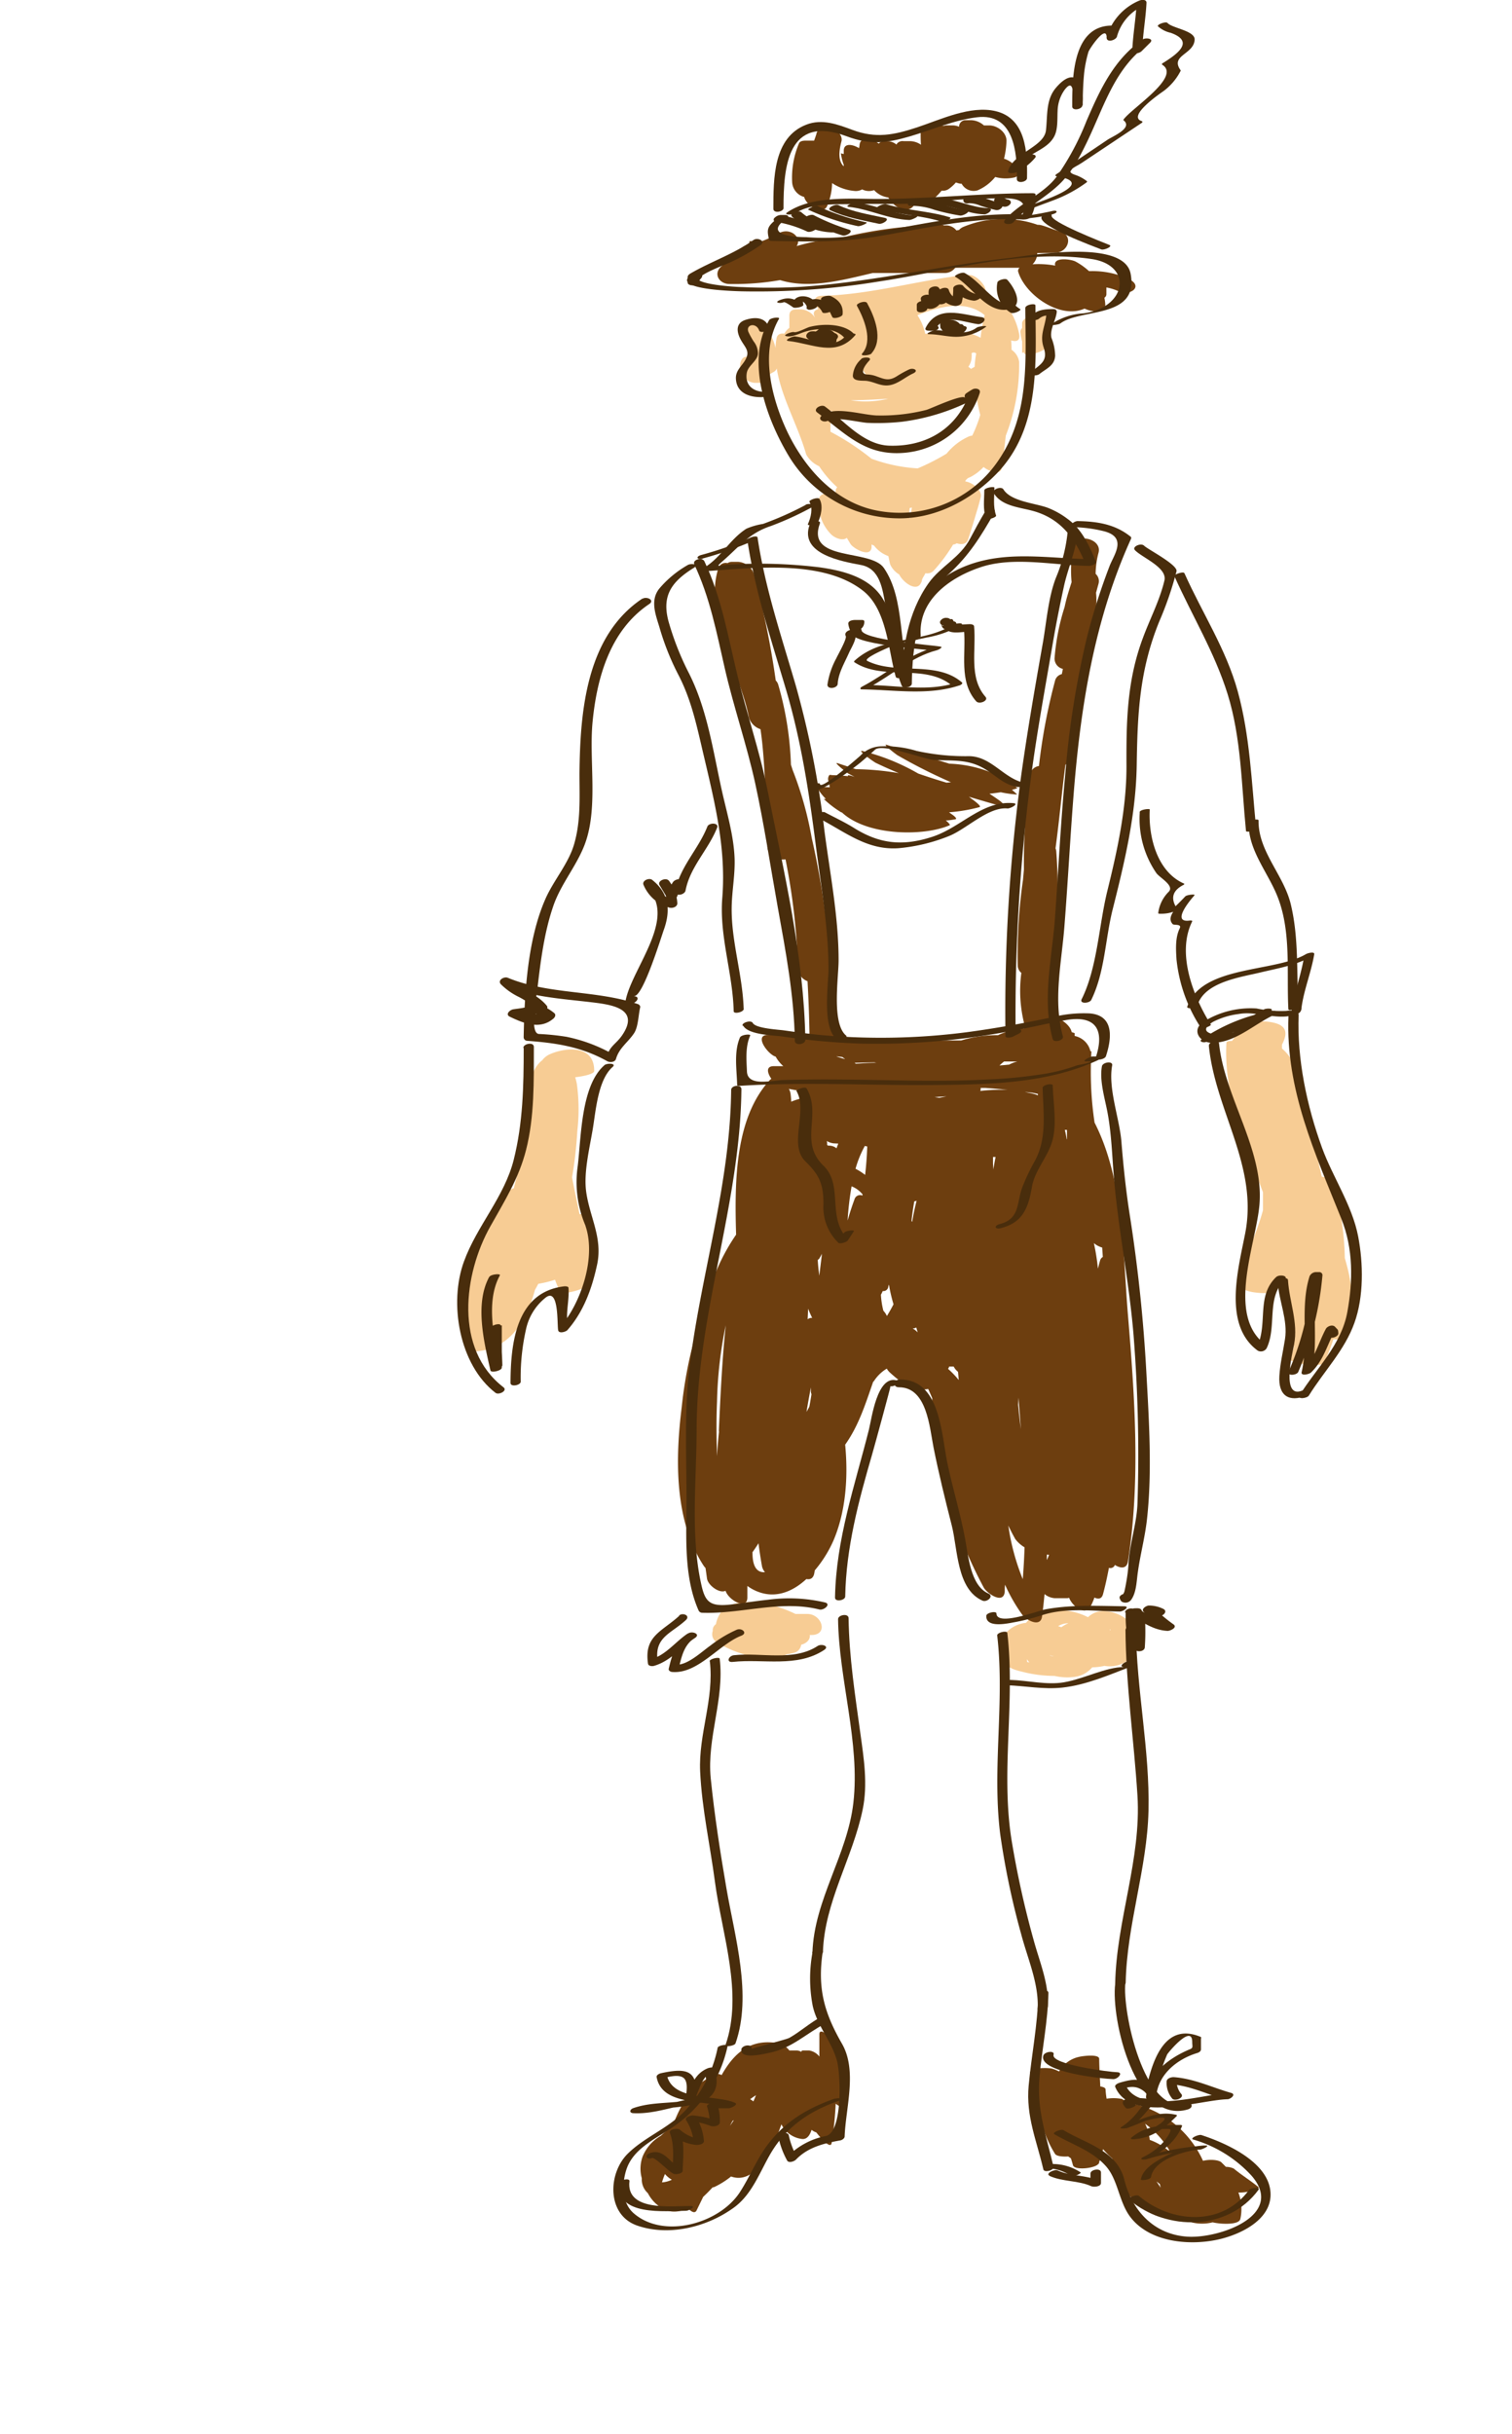 <svg id="layer1" xmlns="http://www.w3.org/2000/svg" viewBox="0 0 287.67 462.81"><defs><style>.cls-1{fill:#f7cc94;}.cls-2{fill:#6d3e0f;}.cls-3{fill:#492d0c;}</style></defs><path class="cls-1" d="M191.36,82.83a36.86,36.86,0,0,0,2.54-14,3.32,3.32,0,0,0-1.45-2.32c0-.59,0-1.18-.09-1.78,1,.28,1.76.1,1.55-1.16a12.89,12.89,0,0,0-1.75-4.49c-.47-.86-2.21-2.3-3.37-2.06A13.73,13.73,0,0,0,187,56c1.64-.62-1-3.77-2.55-3.7l-.5,0h0l-.27,0c-.94.07-1.86.19-2.77.35-8.19,1.18-16.24,3.42-24.54,3.59-1.8.05-1.57,1.42-.66,2.51l-.26.1c-.73.31-.75.86-.42,1.45,0,0,0,0,0,.06a3.38,3.38,0,0,0-2.65-1.54h-.8c-.9,0-1.4.33-1.4,1.24,0,.64,0,1.43,0,2.28a3.32,3.32,0,0,0-.95,1.11c-.73-.11-1.35.1-1.49.89a14.07,14.07,0,0,0-.2,1.82,8.22,8.22,0,0,0-3.76-5.35,1.48,1.48,0,0,0-2.21,1.23,3.24,3.24,0,0,0,1.73,3.09c.42.25.58,1,.64,1.76a5.49,5.49,0,0,1-1.79.93H142v0h0c-1.23.12-1.36,1.84-1.07,2.75a3,3,0,0,0,2.6,2.22h1.6c.79,0,1.12-.77,1.18-1.55.3-.18.59-.36.88-.51a1.27,1.27,0,0,0,.59-.67c.91,5.61,4.08,10.93,5.6,16.35a5.28,5.28,0,0,0,2.47,2.24,20.4,20.4,0,0,0,3.44,4,1,1,0,0,0-.29.57c0,.35-.06.69-.08,1a10.59,10.59,0,0,0-1.73-.29,1.18,1.18,0,0,0-1.4,1.32,8.1,8.1,0,0,0,2.24,6.25c.7.79,2.35,1.44,3.08.76.23.39.46.78.71,1.18.53.84,3.78,2.7,4,.66,0-.2,0-.38,0-.57l.47.21h0a6,6,0,0,0,2.73,2c.12.58.23,1.1.33,1.55a4.26,4.26,0,0,0,1.73,1.94c.73,1.51,3.23,3.35,4.11,1.68.07-.13.13-.26.19-.4h0v0c0-.5.47-1,.68-1.52a1.72,1.72,0,0,0,1.55-.45,31.63,31.63,0,0,0,3.73-5,1.33,1.33,0,0,0,.68-.24c.93.31,1.86.2,2.17-.74.57-1.72,1.1-3.44,1.6-5.18.3-.91.55-1.86.8-2.84.33-1.3-1.51-2.8-2.93-3,0-.08.05-.16.08-.25l.38-.36c.18-.09.36-.15.54-.24a9.43,9.43,0,0,0,2.47-1.89c1.26,1,3.33,1.58,3.47.1C190.89,86.9,191.13,84.87,191.36,82.83Zm-26.64-11.7a2.43,2.43,0,0,1-.86.76c.07-.55.12-1.1.17-1.65C164.24,70.55,164.48,70.84,164.72,71.13ZM169,75.81a18.35,18.35,0,0,1-7.14.31Q165.38,76.06,169,75.81Zm-11,6.28c0-1.33.07-2.67.08-4,7.12,4.5,19.29,1.25,27.66-3.06a33.15,33.15,0,0,0,.76,3.87,24.73,24.73,0,0,1-1.53,3.94,1.88,1.88,0,0,0-.6.13,11.47,11.47,0,0,0-4.27,3.28,41.44,41.44,0,0,1-5.51,2.81,30.47,30.47,0,0,1-8.78-1.84A47.4,47.4,0,0,0,158,82.09ZM173.08,96.6l.41-.1c-.05.35-.1.7-.15,1s-.12.74-.19,1.12l-.24-.57C173,97.58,173,97.09,173.08,96.6Zm12.35-26.85-.7.39a4.61,4.61,0,0,0-.5-.4,3.27,3.27,0,0,0,.63-1.87,4.17,4.17,0,0,0,0-.72.72.72,0,0,1,.87.06A20.8,20.8,0,0,0,185.43,69.75Zm1.14-5.62,0,.09c-.27-.14-.55-.28-.85-.4a4.94,4.94,0,0,0-4.26.07,16.46,16.46,0,0,0-5.42-.42,10.66,10.66,0,0,0-1.49-3.54c4.44-1.76,9.33-2.91,12.79,0A30.39,30.39,0,0,0,186.57,64.13Z"/><path class="cls-1" d="M194.47,64.93v2.16l.38-.11s0,.07,0,.11c0,.88,4.61-.23,4.61-1.7V59.77c0-.8-5,.17-5,1.71v.9a1,1,0,0,0-.32.7A9.55,9.55,0,0,0,194.47,64.93Z"/><path class="cls-1" d="M104.51,200.5a3.62,3.62,0,0,0-1.38,1.15l-.13,0,.09,0c-1.77,1.46-2.41,4-3,7.3a54.18,54.18,0,0,0-.55,10.81c-.7,2-1.28,4.09-1.78,6.18a2.56,2.56,0,0,0-.71.32c-4.07,3.91-6.09,8.9-7.1,14.2-1.83,5.15-1.64,11.29-1,16.41a.43.43,0,0,0,.38.11c7.17.16,10.71-5.27,12.45-11.72.22-.38.43-.76.63-1.15a21.83,21.83,0,0,0,3.19-.78,16.67,16.67,0,0,0,1,2.31c.33.64,4.6-.47,4.87-1.14h0c1.41-3.65.9-7.59.8-11.42a2,2,0,0,0,0-.24h.17v.22c0-.08-.51,0-1.1.08.07-.73.06-1.41.08-2.15v0l0,0v-.12c0-.11-.49-.09-1.15,0-.47-2.34-1-4.68-1.43-7,.5-2.92.83-5.88,1-8.83a35.72,35.72,0,0,0-.08-8.87l0,0h0a11.39,11.39,0,0,0-.32-1.34c1.34-.15,3.61-.58,3.61-1.19C113.1,198.62,107.63,199.08,104.51,200.5Zm-1.19,34.76v0h0Zm-9.68,18.67q-.06-.54-.09-1.08h0a5.39,5.39,0,0,0,1.11-.82c-.21.44-.4.88-.62,1.3C93.92,253.53,93.77,253.72,93.64,253.93Z"/><path class="cls-1" d="M255.86,239.21a52.76,52.76,0,0,0-2.33-14.6c-.12-.37-1-.7-2.05-.88-1-4.24-1.82-8.52-2.77-12.76,0-.2-.29-.36-.64-.5-.23-4.37-1.2-8.57-4.16-11.1,0-.24,0-.49,0-.74,1.25-2.41.84-3.88-2.43-4.33s-5.26,1-7.07,3.63c-.61,0-1.05.06-1.07.33-.57,9.7,3.5,19.37,6.95,28.43,0,1.14,0,2.28,0,3.42-1.29,4.95-4.07,9.49-3.7,14.76.06.8,3.16,1,3.67,1h.8c.13,0,1.46-.1,1.46-.42v-1a21.19,21.19,0,0,0,1.23-1.85A70.45,70.45,0,0,0,246.18,256a16.25,16.25,0,0,1-.82,2.47c-.11.27,3.11,1.24,4.43,1,1,.11,2,0,2.13-.31a37.63,37.63,0,0,0,1.77-4.53c1.07.11,2.08.05,2.24-.28C258.19,249.6,257.31,244.16,255.86,239.21Z"/><path class="cls-1" d="M153.59,306.88h-2.25c-4.44-2.22-12.45-3.85-14.57.33a5.69,5.69,0,0,0-.56,1.62,1.36,1.36,0,0,0-.6,1.28,1.8,1.8,0,0,0,.85,2.21c3.4,2.1,9.23,4,13.28,2.22a9.82,9.82,0,0,0,1.25-.25,1.82,1.82,0,0,0,1.44-1.56c.87-.2,1.8-.91,1.62-1.85h.33C157.68,310.88,156.39,306.88,153.59,306.88Z"/><path class="cls-1" d="M215.89,312.19a4.6,4.6,0,0,0-.17-2.38c-.75-2.27-3.89-3.6-6.1-3.47A4.11,4.11,0,0,0,207,307.5c-4-2.06-9.56-1.85-11.78,1.07a6,6,0,0,0-3.92,2,5.17,5.17,0,0,0-.73,4c.28,2.29,1.91,2.82,4,3.32a24.91,24.91,0,0,0,6.06.77,10.73,10.73,0,0,0,4,.16,5.22,5.22,0,0,0,3.17-1.79,11.59,11.59,0,0,0,2.33-.28,5.82,5.82,0,0,0,6.36-3.48C216.68,313,216.39,312.55,215.89,312.19Zm-15.39,2.74a1.88,1.88,0,0,1-.83-.22ZM211.27,310l-.12-.1.11-.13A1.69,1.69,0,0,1,211.27,310Zm-15.91,5.47a7.31,7.31,0,0,0,.48.62l-.4-.07C195.41,315.82,195.38,315.64,195.36,315.45Zm7.88-6.8a6,6,0,0,0-1.3.73l-.62-.2A3.72,3.72,0,0,1,203.24,308.65Z"/><path class="cls-2" d="M198.26,307.34c.19-1.41.34-2.83.47-4.24a3.44,3.44,0,0,0,1.94.78H203a1.19,1.19,0,0,0,.41-.08c.57,1.6,3.09,3.52,4.08,1.65a11.66,11.66,0,0,0,.73-1.69c.72.34,1.39.3,1.64-.65.45-1.67.81-3.35,1.12-5a.89.89,0,0,0,1.13-.55c1.06.67,2.27.8,2.5-.69,2.41-15.42,1.28-31.25,0-46.72-1-11.92-.76-25.75-6.36-36.7a64.85,64.85,0,0,1-.6-13.51l-.19-.08a3.87,3.87,0,0,0-3-2.88v-.54l-.57-.19c-.24-1.46-2.75-3.16-3.88-2.67.53-10.57,1.78-21.11.95-31.71a1.77,1.77,0,0,0-.14-.56c.71-5.27,1.19-10.59,1.88-15.87a2.05,2.05,0,0,0,.6-1.09c1.47-7.85,4.43-15.29,4.67-23.35a1.93,1.93,0,0,0-.37-1.22,15.64,15.64,0,0,0,.93-7.07L209,111a1.87,1.87,0,0,0-.55-1.89,16.53,16.53,0,0,1,.55-4c.72-2.66-4.08-3.79-4.73-1.42a23.64,23.64,0,0,0-.39,7c-.5,1.56-1,3.11-1.32,4.69a42.52,42.52,0,0,0-1.92,9.8,2,2,0,0,0,1.58,2c-.07.35-.13.7-.2,1a1.71,1.71,0,0,0-1.25,1.12,109.85,109.85,0,0,0-3.1,16.35,2,2,0,0,0-1.7,1.67,121.56,121.56,0,0,0-1.16,18l-.18,2a100.74,100.74,0,0,0-1,16.23,1.85,1.85,0,0,0,.69,1.44,25.76,25.76,0,0,0,.5,9.48c0,.36,0,.73,0,1.09a13.9,13.9,0,0,0-4.93,1.27,23.08,23.08,0,0,0-7,1H176.8c-4.33-.27-8.69-.13-13.05,0a27.71,27.71,0,0,0-5-1c-.06-2.52-.15-5.05-.29-7.58V177.33a2.5,2.5,0,0,0-1.23-1.93,159.05,159.05,0,0,0-2.8-16.11,67.34,67.34,0,0,0-3.63-12.89l-.32-1a61.18,61.18,0,0,0-2.44-15.3,1.89,1.89,0,0,0-.45-.71,164.08,164.08,0,0,0-4.09-20,3.37,3.37,0,0,0-3.06-2.56h-1.17a1.54,1.54,0,0,0-.85.24,1.46,1.46,0,0,0-1.75,1c-2.85,8.89,4.2,19.8,5.83,28.4a3.42,3.42,0,0,0,2.19,2.18c1.09,7.4.77,15.06,1.77,22.41h0v-.2H146c0,2,2.13,2.77,3.45,2.53a123,123,0,0,1,2.38,21,2.83,2.83,0,0,0,1.81,2.18c.19,3.35.31,6.71.37,10-2.61,0-5.24.16-7.95.21s.13,3.79,1.52,4.13a6.65,6.65,0,0,0,1.45,1.81h-1.81c-1.54,0-1.25,1.28-.46,2.41a1.63,1.63,0,0,0-.33.27c-6.56,7.19-6.69,19-6.38,29.36a37.7,37.7,0,0,0-3.66,6.66,40,40,0,0,0-2.17,6.47,82.42,82.42,0,0,0-4.52,19.69c-1.22,9.73-1.43,21.59,4.17,30.12a2.89,2.89,0,0,0,.36.44c.1.67.19,1.34.28,2,.19,1.3,2.39,2.91,3.53,2.33.59,1.84,4.13,3.72,4.15,1.3,0-.74,0-1.48,0-2.22a8.44,8.44,0,0,0,2.23,1.18c3.37,1.2,6.51-.19,9-2.49.72.15,1.34-.12,1.51-1.14l.09-.51a23.13,23.13,0,0,0,3.58-5.74c2.33-5.5,2.79-12,2.2-18.16,2.57-3.6,3.88-7.79,5.32-11.94a1.21,1.21,0,0,0,.19-.2,7.44,7.44,0,0,1,2.41-2.32,3,3,0,0,0,.53.69c2.11,1.93,4.43,3.73,7.35,3.18.26.58.52,1.17.76,1.75,0,12.29,4.16,25.49,9.8,36,.6,1.11,3.79,3.32,4,.78,0-.44,0-.88.06-1.31a32.06,32.06,0,0,0,3.29,5.73C195.4,308.16,198,309.48,198.26,307.34ZM197.47,208v.26c-.26-.1-.52-.19-.8-.27-.56-.14-1.12-.25-1.69-.35C195.77,207.68,196.63,207.79,197.47,208Zm-23.59,44.76-.23-.18a1.07,1.07,0,0,0,.68-.18c.08.32.18.63.27.94C174.36,253.09,174.11,252.91,173.88,252.71Zm-9.79-25.43a1.11,1.11,0,0,0-1.52.73c-.49,1.32-.92,2.65-1.3,4a.61.61,0,0,0,0-.14,58.56,58.56,0,0,1,.75-6.35,5,5,0,0,1,2.1,1.55C164.12,227.13,164.1,227.21,164.09,227.28Zm9.33,4.83c.13-1.21.3-2.46.53-3.73l.44-.11q-.51,2-.84,4ZM165,218c-.06,1.8-.2,3.6-.4,5.4a11.41,11.41,0,0,0-1.83-1.17,20.36,20.36,0,0,1,1.77-4.34Zm-9.09,21.24c.17-.27.32-.56.47-.84-.16,1.39-.33,2.78-.51,4.16-.13-1-.23-2-.29-3A1.08,1.08,0,0,0,155.92,239.25Zm-2.17,9.58q.36.9.78,1.77a1.21,1.21,0,0,0-.72.16l-.14.09C153.7,250.18,153.73,249.5,153.75,248.83Zm5.75-31.38c-.11.3-.23.6-.33.9a2.23,2.23,0,0,0-1.59-.5l-.2-.13c0-.1,0-.2,0-.3a1.83,1.83,0,0,0-.07-.46,3.3,3.3,0,0,0,1.31.45ZM153,217a1.5,1.5,0,0,0,0,.2l-.13.06C152.88,217.21,152.94,217.13,153,217Zm14.94,28.48a.93.93,0,0,0,1.06-.8c0-.14.09-.28.13-.43A28.89,28.89,0,0,0,170,248c-.39.76-.81,1.5-1.26,2.23a3.51,3.51,0,0,0-.67-1,15.72,15.72,0,0,1-.47-3.05C167.7,246,167.83,245.76,167.93,245.52Zm35-28.89a15.48,15.48,0,0,0-.35-1.75H203C203,215.46,203,216,203,216.63Zm-16.29-9.73h.77c1.43.1,2.86.22,4.29.37a35,35,0,0,0-5.2.2,1.07,1.07,0,0,0,.06-.57Zm2.28,14.5c0-.51,0-1,0-1.37h.19l.3,0c-.16.81-.31,1.62-.44,2.43C189,222.13,188.94,221.77,188.94,221.4Zm-8.84-12.9-1.38.28-.9-.14Zm.29,51.79a.93.93,0,0,0,.2-.41h.87a3,3,0,0,0,.82,1c.05.52.09,1,.14,1.56A17.43,17.43,0,0,0,180.39,260.29Zm11.52-57.82c-.58.07-1.16.12-1.74.16a10.15,10.15,0,0,1,.87-.75h2.52A6.67,6.67,0,0,0,191.91,202.47Zm-38.45,66c.25-1.55.53-3.09.83-4.62,0,.28,0,.56,0,.84a1.64,1.64,0,0,0,.11.45c-.12.78-.25,1.57-.4,2.34C153.84,267.78,153.63,268.1,153.46,268.44Zm40.32-2.68c.16,2,.32,4,.46,6-.2-1.55-.38-3.1-.52-4.65ZM166.35,202a2,2,0,0,0,.41.08c-1.31,0-2.63.1-3.95.17a1.73,1.73,0,0,0-.21-.17Zm-13,6.67a12.63,12.63,0,0,0-2.82.81c0-.48-.06-1-.11-1.44a2.74,2.74,0,0,0-.33-1c1.12.22,2.25.42,3.39.59A1.05,1.05,0,0,0,153.31,208.7Zm-16.55,63.48c-.16,1.52-.3,3.11-.38,4.72-.12-3.46-.15-6.93,0-10.4A78.05,78.05,0,0,1,138.08,252C137.38,258.67,137.07,265.42,136.76,272.18Zm62.42,23.43a1.73,1.73,0,0,0,.38.05l-.42,1C199.15,296.32,199.17,296,199.18,295.61ZM209.82,239a1.1,1.1,0,0,0-.53.72c-.15.49-.26,1-.4,1.49a42.8,42.8,0,0,0-.77-4.84,4.27,4.27,0,0,0,1.58.84Zm-49.06-37.62-1.65-.5c.39,0,.77.06,1.16.11A6,6,0,0,0,160.76,201.35Zm32.36,91.2a6.22,6.22,0,0,0,1.81,1.63q-.1,3-.34,6.06a43,43,0,0,1-2.75-10.2C192.23,290.89,192.65,291.73,193.12,292.55Zm-50,2.62c.42-.57.81-1.16,1.19-1.76.19,1.53.42,3,.68,4.45a2.67,2.67,0,0,0,.55,1.05C143.66,299.07,143.15,297.26,143.17,295.17Z"/><path class="cls-2" d="M191.12,148.08a23.6,23.6,0,0,0-10.5-2.87c-3.94-1.24-7.93-2.31-11.89-3.58-1.06-.34,1.76,1.83,2.07,2a103,103,0,0,0,10.13,5.11l-.84.08q-2.72-.81-5.38-1.73a40.88,40.88,0,0,0-10.65-4.3c-1.07-.23,2.16,2.07,2.6,2.28,1.44.69,2.89,1.33,4.35,1.94a52.82,52.82,0,0,0-8.18-.76l-3.45-1.13c-1-.34,1.75,1.83,2.08,2l1.12.58c-.29-.09-.57-.18-.86-.25-.09,0-.52-.14-.39.14l0,0c-1-.12-2.06-.18-3.08-.21-.22-.05-.39-.05-.46,0a1.25,1.25,0,0,0,0,1.47c0,.29,0,.56.09.83l-.11,0s0,0,0,0c-.73,0-1.46-.08-2.21-.09-.14,0-.18.06-.11.19a12.5,12.5,0,0,0,1.68,2.14h-.4a19.35,19.35,0,0,0,3.34,2.55l.1,0c4.86,4.55,15.72,4.56,20.54,2.43,0,0,0-.06,0-.11s-.37-.45-.46-.53l-.31-.26c.61,0,1.22-.12,1.81-.22s-.65-.95-.73-1l-.46-.33a31.08,31.08,0,0,0,5.86-1s0,0,0-.06c.22-.12-.82-1-1.59-1.51a6.12,6.12,0,0,0-.5-.39c2.17.65,4.35,1.28,6.53,1.91,1,.28-.29-.84-.46-1-.7-.53-1.42-1-2.15-1.48.72-.07,1.44-.17,2.16-.28a20.31,20.31,0,0,0,3.06.43c.09,0-.36-.41-.94-.89.31-.08.63-.17.94-.28C194,150,191.37,148.22,191.12,148.08Z"/><path class="cls-2" d="M153,37.45c.41,1.68,3.6,3.58,4.39,1.68.06-.14.1-.27.15-.41h0v0a11.12,11.12,0,0,0,.77-3.91v0a9,9,0,0,0,4.2,1.49,2.43,2.43,0,0,0,1.52-.29,2.85,2.85,0,0,0,2.27.14A4.49,4.49,0,0,0,169,37.55c.24.33.49.65.77,1,.92,1.07,2.88,2,4,.65a11,11,0,0,0,.65-.92,2.31,2.31,0,0,0,2.54.08,12.6,12.6,0,0,0,2.19-2.11,2,2,0,0,0,1.32-.29,7.76,7.76,0,0,0,1.4-1.27,5.15,5.15,0,0,0,.84.24l.25,0A2.59,2.59,0,0,0,186,36.19a8.81,8.81,0,0,0,3.35-2.54,7.4,7.4,0,0,0,3.51.12c2.23-.42.1-3.06-1.84-3.59a15.92,15.92,0,0,0,.47-3.33c.07-1.66-1.73-3-3.26-3H187.2a3.85,3.85,0,0,0-2.45-1h-1.17a1.24,1.24,0,0,0-1.11,1.25h0a3.16,3.16,0,0,0-1.23-.26h-1.17a1.25,1.25,0,0,0-.46.09,3.36,3.36,0,0,0-.7-.09h-2.34c-.56,0-1.41.58-1.41,1.25,0,.82,0,1.63.06,2.43a3.69,3.69,0,0,0-2.15-.68H171.9a1.36,1.36,0,0,0-1.25.48l-.09.17a2.81,2.81,0,0,0-1.64-.65h-.52a1.87,1.87,0,0,0-.34,0,1.33,1.33,0,0,0-.73.33l0,0-.13.14s0,0,0,0c-1.29-1-3.46-1.47-3.66.21,0,.22-.07.43-.1.65-1.27-.78-2.91-1-2.91.5v.62l-.54-.14a9.66,9.66,0,0,0,.54,2.18v.29c-1.18-1.07-.86-3.13-.44-4.73.54-2.11-3.86-4.1-4.66-1.72v0l-.05,0c0,.15-.06.29-.09.43-.13.39-.26.76-.4,1.14h-1.61c-.42,0-1.05.06-1.25.48a16.66,16.66,0,0,0-1.32,7.36A3.09,3.09,0,0,0,153,37.45Z"/><path class="cls-2" d="M138.79,54a50.4,50.4,0,0,0,9.63-.74c5.54,1.71,11.66.05,17.62-1.35h13.63a2.46,2.46,0,0,0,2.07-1H194a.71.71,0,0,0-.26.83c1.43,4.49,8.07,9,12.59,6.94l.59.23c1,.37,3.48.63,3.37-1.05a10.16,10.16,0,0,0-.17-1.25.78.78,0,0,0,.38-.7V54.66a9.26,9.26,0,0,1,2.31.72c2.29,1,4.87-1,1.84-2.38a16.52,16.52,0,0,0-7.1-1.45h-.36a13,13,0,0,0-2.52-1.8c-.88-.49-4.36-.93-3.91.76a17,17,0,0,0-4.31-.26,2.93,2.93,0,0,0,.89-2.13c1.12,0,2.25-.06,3.38-.06,2.54,0,3.65-3.36.88-4.07-1.17-.31-2.31-.86-3.5-1.17a2.22,2.22,0,0,0-.68-.07,19.73,19.73,0,0,0-14.08.37,2.35,2.35,0,0,0-.89.62c-.16,0-.33.06-.49.07a2.51,2.51,0,0,0-2.23-.94h-.23v-.09s.07,0,0,0a83.58,83.58,0,0,0-19.39,2.42,44,44,0,0,0-8.55,1.59c1.08-1.53-1.07-3.58-3.28-2.5a23.43,23.43,0,0,1-3.32,1.57h-2.38c0,.23,0,.45,0,.65a2.72,2.72,0,0,0-2.37,2.09,15.56,15.56,0,0,0-2.91,2C135.58,52.06,136.86,54,138.79,54Z"/><path class="cls-2" d="M155.89,386.8c0,1.42,0,2.82,0,4.23a3.11,3.11,0,0,0-1.93-1.15h-1.16c-.25,0-.32.11-.35.26a1.77,1.77,0,0,0-.82-.26h-1.45a3.79,3.79,0,0,0-2.06-1.37c-5.2-.94-8.39,1.69-10.83,6.06a1.21,1.21,0,0,0-1.08-.14c-4.6,1.84-6.72,5.73-8.32,10a12,12,0,0,0-2.14,1.65,8.14,8.14,0,0,0-3.5,4,6.84,6.84,0,0,0-.15,4.08c0,.13,0,.24,0,.37a3.54,3.54,0,0,0,1.16,2.48,7.11,7.11,0,0,0,3.47,3.26,5.06,5.06,0,0,0,4.1-.44c.68.72,1.37,1.12,1.7.46l1.26-2.58c.64-.59,1.24-1.21,1.79-1.8a1,1,0,0,0,.33-.07,15.89,15.89,0,0,0,3.18-2c4.26,1.52,7.52-4,9.58-9.92a5,5,0,0,0,3.86,2.78c.92.14,1.51-.57,1.88-1.73a2.72,2.72,0,0,0,.9.49c.85,1.11,2.7,3.21,2.91,2.05A67.33,67.33,0,0,0,159,400c.78.63,1.49.9,1.45.11-.17-3.54-1-7-1.17-10.51C159.27,388.39,155.89,385,155.89,386.8Zm-16.5,16.45.23-.12c-.23.36-.48.71-.73,1.07C139.05,403.88,139.21,403.56,139.39,403.25Zm3.34-4.1a10.25,10.25,0,0,1,1.1-.76c-.15.39-.32.78-.49,1.17A5.93,5.93,0,0,0,142.73,399.15Zm-14.91,15.31a5.13,5.13,0,0,1-1.87.5,13.57,13.57,0,0,1,.56-1.59A5,5,0,0,0,127.82,414.46Z"/><path class="cls-2" d="M239.41,415.84c-1.51-1.24-3.17-2.25-4.67-3.5a3.47,3.47,0,0,0-1.5-.33l-.84-.84c-.52-.52-2.27-.62-3.52-.31a19.29,19.29,0,0,0-14-11h0c-.43,0-.9-.45-1.41-.76a8.7,8.7,0,0,0-2.93-.05,15,15,0,0,1-.2-1.77c0-.29-.41-.46-1-.56-.08-1.76-.19-3.5-.21-5.24,0-1-3.32-.52-3.8-.39a5.77,5.77,0,0,0-3.83,2.78,7.78,7.78,0,0,0-1.31-.53c-.62-.18-4.27-.31-4.22.83a24.85,24.85,0,0,0,2.22,9.39,20.39,20.39,0,0,0,2.55,6c.25.4,1.38.55,2.5.47l.52.37c.14.46.27.9.38,1.3.29,1.07,4.56.57,4.91-.38,0-.07.05.55.08-.45h0v.23a19.79,19.79,0,0,0,.74-2.46,18.27,18.27,0,0,0,1.75,1.77c1.5,6.68,6.38,12.35,13.77,11.48a13.42,13.42,0,0,0,1.31.67,8.23,8.23,0,0,0,4,0,13.06,13.06,0,0,0,1.58.23c.75.06,3.51.2,3.71-.91a8.76,8.76,0,0,0-.38-5C237.24,417,239.82,416.18,239.41,415.84Zm-18.72-.54c0,.23.1.44.15.66-.28-.38-.54-.77-.8-1.18Zm2.06-6a11.9,11.9,0,0,0-4-2.42,9.55,9.55,0,0,0-.88-3.07A17.44,17.44,0,0,1,222.75,409.34Z"/><path class="cls-3" d="M146.32,60.91c-4.58,7.83-.4,19,3.91,26.06a24.53,24.53,0,0,0,20.33,11.58c7.21.21,14.08-3.39,19-8.43,8.44-8.65,7.5-20.92,7.44-32.05,0-.47-1.94-.14-1.93.51.06,10,.83,20-4.92,28.67A22.66,22.66,0,0,1,166,96.9c-7.54-1.83-13-8.09-16.22-14.83-2.94-6.22-5.27-15.12-1.56-21.46.23-.38-1.61-.23-1.92.3Z"/><path class="cls-3" d="M130.89,52.81c-1.7,2.31,9.22,2.55,10.16,2.58a142.45,142.45,0,0,0,26-1.84c13-1.94,27.43-6.25,40.62-4.3,7.91,1.17,6.78,9.19-1.5,10.33A12.24,12.24,0,0,0,200,61.65c-.41.3,1.38.12,1.74-.15,3.9-2.93,15-.81,13.37-9.45-1.27-6.73-19.32-3.42-23-3-13.27,1.46-26.29,4.59-39.63,5.48a107.1,107.1,0,0,1-11.19.06c-1.07,0-9.77-.48-8.57-2.12.13-.16-1.56-.11-1.9.35Z"/><path class="cls-3" d="M131.84,52.32c-.26.3-.48.6-.71.92l1.14-.43h-.07l.64.48c-.1-1.09,5.27-3,6.21-3.46a37.2,37.2,0,0,0,5.63-3.21c1.07-.76-.49-1.53-1.3-1-3.68,2.64-8.07,4.09-12,6.37-.23.13-.54.36-.54.67a10.12,10.12,0,0,0,0,1.1c0,.29.4.44.64.48h.07a1.26,1.26,0,0,0,1.14-.43c.23-.31.45-.61.71-.91.81-.93-1-1.33-1.63-.63Z"/><path class="cls-3" d="M147.33,42c-1.38,1.2-1.44,1.76-1,3.6.06.22.42.21.58.22,7.13.13,13.48.28,20.55-.95,9-1.56,18-3.64,27.17-3.13.53,0,1.3-.09,1.57-.6a8.05,8.05,0,0,0,.82-4.18c0-.21-.46-.22-.57-.22-9.81,0-19.52,1.08-29.32,1.09-5.4,0-12.59-.66-17.34,2.54-.85.58,1.1.48,1.52.19,3-2,7.61-1.67,11-1.75s6.93,0,10.39-.07c3.21,0,6.36-.53,9.56-.77,2.5-.19,5-.22,7.54-.26s6.56-.18,4.45,3.71l1.57-.6c-7-.39-13.72.56-20.54,1.77-4.41.78-8.8,1.64-13.23,2.3a42.78,42.78,0,0,1-8.69.2c-.54,0-7.8,0-4.52-2.9.8-.7-1.12-.54-1.52-.19Z"/><path class="cls-3" d="M149.07,39.54c0-7.78.75-17.84,12-13.63,4.39,1.65,7.52,1.34,11.94.05s8.41-3.12,12.86-3.66c7-.85,7.68,6.56,7.59,11.74,0,.94,1.93.59,1.94-.18.09-4.93-.2-11.34-5.95-12.72-4.82-1.15-10.49,1.6-14.94,3.07s-7.85,2.15-12.3.5c-2.85-1.06-5.81-2.18-8.82-1-6.3,2.44-6.24,10.32-6.25,16,0,.93,1.95.59,1.95-.19Z"/><path class="cls-3" d="M192.77,42.31c2.46-2.87,5.75-4.47,8.49-7,2.52-2.31,4.07-5.26,5.55-8.31,3.27-6.77,5.29-14.19,11.79-18.7l-1.42-.61-1.63,1.63,1.77.14c.11-3,.67-6,.81-8.94,0-.7-1-.58-1.38-.4a10.81,10.81,0,0,0-6.24,7.09c.65-.07,1-.13,2-.19V5.41c0-.35-.3-.53-.63-.54C204.06,4.6,204,14.65,204,20.23c0,.93,1.85.58,1.94-.19.53-4.38-1.42-7.57-5-3.39-2,2.29-1.61,5.33-1.94,8.14-.36,3.14-6.08,4.23-7.18,7.63-.23.71,1.11.5,1.38.4a10.46,10.46,0,0,0,3.64-2.7c.84-.83-1.05-1-1.59-.47a10,10,0,0,1-2.86,2.17l1.38.41c1-3.19,5.39-3.35,6.87-6.42.66-1.37.5-3.28.58-4.75a7.15,7.15,0,0,1,1.31-3.95c2.17-2.89,1.55,2.53,1.48,3.12L206,20c0-2.05.07-4.08.27-6.12a23.61,23.61,0,0,1,.81-4c.17-.59,3.47-5.43,3.47-2.71,0,1,1.72.49,1.95-.19a9,9,0,0,1,5.12-5.91l-1.38-.4c-.14,3-.7,5.93-.81,8.93,0,.9,1.4.51,1.76.14l1.63-1.62c.82-.83-.92-1-1.42-.61-5.5,3.81-8.12,9.55-10.7,15.53a50.12,50.12,0,0,1-5.72,10.62c-2.49,3.3-7,4.92-9.75,8.12-.78.91,1.08,1.06,1.59.47Z"/><path class="cls-3" d="M220.31,5a5.32,5.32,0,0,0,2.43,1.24c4.34,1.57,1.73,3.75-1.44,5.72-.08,0-.35.24-.17.35,3.67,2.31-5.81,8.23-7.36,10.41a.11.11,0,0,0,0,.16c1.82,1.45-2,3-3.08,3.71L201,33.11c-.14.1-.38.34,0,.4,7.31,1.18-1.18,4.15-3.84,5.13a44.44,44.44,0,0,0-5.86,2.6c-.32.17-.24.41.11.41a34.11,34.11,0,0,0,8.84-.91c1.12-.3,1-.89-.16-.59-.4.11-10.75,2.3-3.71-.54,1.44-.58,2.91-1.09,4.36-1.65a25.9,25.9,0,0,0,5.85-3.18c.09-.06.35-.23.18-.35a7.7,7.7,0,0,0-2.15-1.16c-2.25-.71-.09-1.45,1.16-2.28l11.38-7.58c.19-.13.34-.29,0-.4-2.79-1,4.08-5.59,4.25-5.72a11,11,0,0,0,3.22-3.83l0-.09c-2.1-2.88,2.54-3,2.66-5.84.07-1.7-4.32-2.18-5.16-3.16-.3-.36-2.11.31-1.82.65Z"/><path class="cls-3" d="M157.67,79.9c.91-.74,6,.43,7.3.5a43.57,43.57,0,0,0,6.66-.21A40.71,40.71,0,0,0,185.09,76c.36-.17.74-.61.45-1l.36.19-1.35-.69c-2.31,6.86-8.15,10.47-15.34,10.24-4.94-.15-8.58-4.7-12.25-7.44-.7-.52-2.38.46-1.48,1.13,5.36,4,9,8.13,16.12,7.7a16.55,16.55,0,0,0,14.8-11.4c.27-.81-.82-1-1.36-.7a13.57,13.57,0,0,0-1.18.74.64.64,0,0,0-.24.87c-.54-.76-6.5,2.05-7.37,2.3A35,35,0,0,1,167,79c-2.72,0-8.29-1.93-10.63,0-1,.83.53,1.52,1.28.9Z"/><path class="cls-3" d="M181.74,52.63c3.18,1.77,5.85,6.82,9.94,6.24,3.36-.48,1.37-4.16-.05-5.68-.32-.35-1.74.06-1.86.49a5.43,5.43,0,0,0,2.53,5.78c.51.31,2.15-.48,1.81-.68a5.17,5.17,0,0,1-2.43-5.41l-1.86.5a8.62,8.62,0,0,1,1.54,2.44c.63,1.47.25,1.92-1.22,1-2.43-1.49-4.08-4-6.59-5.39-.51-.29-2.14.5-1.81.69Z"/><path class="cls-3" d="M197.72,60.57a2.39,2.39,0,0,1,2-.53l-.62-.51c-.16,2.5-1.38,4.06-.52,6.59s-.66,3.19-2.4,4.6c-.89.72,1,.86,1.57.41,1.34-1.07,2.87-1.58,3-3.46a9.45,9.45,0,0,0-.69-3.39c-.42-1.48.85-3.43,1-5,0-.34-.31-.51-.62-.51-1.6,0-3.11.09-4.25,1.33-.8.87,1.08,1,1.57.42Z"/><path class="cls-3" d="M146.33,62.28c-.72-2-2.69-2.05-4.52-1.45s-1.72,2.22-.87,3.77,1.89,2.18.77,4c-.69,1.1-1.74,1.91-1.7,3.34.08,2.76,2.55,3.65,5,3.57.66,0,2.08-1,.78-1-2.35.09-4.11-1.16-3.71-3.6.24-1.44,2.15-2.31,2.13-3.81a3.75,3.75,0,0,0-.83-2.19,16.47,16.47,0,0,1-.94-1.69c-.71-1.52,1.43-2,2-.37.22.61,2.14.05,1.94-.52Z"/><path class="cls-3" d="M177.77,61.88h-.62c.27,0,.55.49.82.75,1.64-3.15,5.34-1.34,8.06-1,.9.12,2-1.16.69-1.33-3.82-.51-8.33-2.37-10.59,2-.29.57.42.59.82.59h.63c1.07,0,1.51-1,.19-1Z"/><path class="cls-3" d="M176.73,63.55c2,0,4,.65,6,.45a9.48,9.48,0,0,0,4.84-1.85c.4-.3-1.38-.12-1.75.15-2.33,1.71-5.24.53-7.82.47-.4,0-2.2.75-1.26.78Z"/><path class="cls-3" d="M178.88,62.17c.09.48.75.8,1.15.95a3.11,3.11,0,0,0,2.59-.3c.15-.09.45-.32.37-.54-.45-1.24-1.55-1.51-2.76-1.53-.37,0-1.28.18-1.35.67-.15,1.23.8,2,1.91,2.23s2.76-.06,3.13-1.24c.07-.24-.2-.35-.37-.39l-.27-.07c-.19-.06-.25-.19-.15,0l-.37.53s0,0,0,0c-.24.09-.49.31-.73.31H182a1.61,1.61,0,0,0,1.27-.58c.26-.37-.22-.6-.52-.59a2.18,2.18,0,0,0-1.15.28c-.13.1-.46.31-.37.53.16.38.82.45,1.17.54l-.37-.4c-.05.18.15,0,.3,0a1.38,1.38,0,0,1-.66-.14,1.28,1.28,0,0,1-.82-1.33l-1.34.66c.78,0,1.31.19,1.59,1l.37-.54c.23,0,.27,0,.11-.08a1.17,1.17,0,0,1-.38-.17c-.12-.07-.32-.2-.35-.35-.12-.65-2.06-.18-1.93.51Z"/><path class="cls-3" d="M163.85,68.29a4.59,4.59,0,0,0-1.59,3.14c0,1.18,2,.89,2.68,1,1.47.21,2.56,1,4.1.84,1.73-.18,3.15-1.56,4.66-2.25,1.23-.56.1-1.16-.75-.77a21.22,21.22,0,0,0-2.29,1.27c-1.57,1-2.41.57-4,0a5.63,5.63,0,0,0-1.52-.31c-1.92,0-.43-1.93.24-2.64s-1.12-.75-1.55-.3Z"/><path class="cls-3" d="M165.82,67.18c2.29-2.63.6-6.92-.85-9.56-.32-.58-2.17.09-1.93.52,1.33,2.42,3.12,6.64,1,9.08-.5.57,1.42.37,1.77,0Z"/><path class="cls-3" d="M162.43,63.45c-1.34-1.42-3.89-1.76-5.75-1.67a13.47,13.47,0,0,0-2.6.37c-.66.17-2.36,1.14-3,1-.43-.13-2.14.56-1.59.73,1,.34,2.56-.43,3.5-.75,2.32-.77,5.73-.94,7.57,1,.32.35,2.09-.35,1.82-.65Z"/><path class="cls-3" d="M160.94,63.82c-2.51,2.95-6.57.49-9.68.15-.47-.06-2.25.76-1.23.87,4.6.5,9,3.17,12.68-1.1.45-.53-1.44-.3-1.77.08Z"/><path class="cls-3" d="M157.55,62.88h-.93c-.45,0-1.23.52-1,1.08a2.45,2.45,0,0,0,.62,1.18,3.86,3.86,0,0,0,1.57.6,1.12,1.12,0,0,0,1.31-.79c.36-1.8-1.25-2.5-2.77-2.54-.55,0-1.58.86-.81,1.33.51.31.71.91,1.24,1.24.73.45,2.36-.34,1.48-1.16a4.58,4.58,0,0,0-1.9-1,1.33,1.33,0,0,0-1.67,1.53,2,2,0,0,0,2.09,1.42,3,3,0,0,0,2.6-1.55c.2-.34-.08-.67-.38-.81a4.33,4.33,0,0,0-4.41.31,1.09,1.09,0,0,0-.37,1.44c.34.6,1.4.6,2,.61s1.25-.46,1-1A2.66,2.66,0,0,0,154.45,63c-.66,0-1.45.77-.82,1.33.39.34.86.59,1.25.93.68.61,2.33-.39,1.47-1.16-.39-.34-.85-.58-1.24-.93l-.81,1.33a1,1,0,0,1,1,.75l1-1c-.14,0-.53-.16-.37,0s-.19.42.15.26a2.25,2.25,0,0,1,1.77.23l-.38-.81a.48.48,0,0,1-.92-.22c0,.9-1.34.38-.73.63a1.75,1.75,0,0,1,.35.2,3.22,3.22,0,0,1,.56.41l1.48-1.16c-.51-.31-.72-.92-1.25-1.24l-.81,1.33c.77,0,1.1.43,1,1.18l1.3-.81c-.63-.15-.7,0-.91-.59-.34.34-.69.19-1,1.19h.93c1.14,0,1.46-2,.15-2Z"/><path class="cls-3" d="M176.47,58.7v-.93c-1,.24-.88.47-1.24.7,1.36-.06,3.49-.72,1.86-2.23-.47-.43-2-.14-1.9.65.6,3.88,6,.91,3.4-2.2-.41-.49-1.78-.15-1.88.5-.24,1.53.55,2.2,1.94,2.63.45.14,1.48-.09,1.55-.67s.23-1.23.31-1.86l-1.94.36a3.73,3.73,0,0,0,3.09,2.52c.46.06,1.21-.21,1.33-.71a10.48,10.48,0,0,0,.31-2.79l-1.86.49a6,6,0,0,0,3.73,2c.69.15,2.29-.89,1.16-1.13a4.85,4.85,0,0,1-3.1-1.69c-.37-.45-1.86-.16-1.87.49a11,11,0,0,1-.31,2.8l1.33-.7a2.64,2.64,0,0,1-1.88-1.84c-.28-.68-1.84-.31-1.93.37s-.23,1.23-.31,1.86l1.55-.67c-.94-.29-1.32-.71-1.17-1.71l-1.86.5c.76.89.64,3.09.31.9l-1.86.65c.86.2,1,.29.2.25-.31,0-1,.28-1,.7v.93c0,.89,2,.51,2-.21Z"/><path class="cls-3" d="M157.76,59.07c.24.41.38.83.62,1.24s1.88-.05,1.93-.52c.18-1.73-.73-2.77-2.23-3.48-.37-.17-1.88,0-1.88.58a7.74,7.74,0,0,0,.31,2.49l1.93-.52a3.76,3.76,0,0,0-3.25-2c-.34,0-1.72.17-1.72.65v1.25a18.64,18.64,0,0,0,2.05-.52c-.66-2.45-5.15-2.7-4.66.21l1.91-.59c-1.5-1-2.62-1.48-4.34-.82-1.28.5-.05.71.67.43.33-.13,1.57.84,1.87,1s2-.1,1.88-.58a1.62,1.62,0,0,1,0-1q-.74.27-.09.45a2.06,2.06,0,0,1,.86,1.4c.11.42,1.84-.06,1.84-.52V57c0,.21-1,.43-1.5.64a3,3,0,0,1,2.5,1.74c.24.41,2.09-.13,1.95-.52a7.67,7.67,0,0,1-.3-2.48l-1.87.58c1.48.7,2.3,1.69,2.12,3.35l1.94-.52c-.24-.41-.38-.83-.62-1.24s-2.09.26-1.93.52Z"/><path class="cls-3" d="M198.15,41.24c-.59,1.78,9.9,5.59,11.37,6.18.5.21,2.26-.56,1.56-.84-1.27-.51-11.4-4.44-11-5.62.18-.54-1.73-.28-1.92.28Z"/><path class="cls-3" d="M149.46,40.88h-.93a1.79,1.79,0,0,0-1.15.53.43.43,0,0,0,.19.78,21.66,21.66,0,0,1,6,1.84c.59.29,2.36-.54,1.53-.94a22.85,22.85,0,0,0-6.4-2.13c-.32.37-.63.92-1,.92h.93a1.48,1.48,0,0,0,1.27-.47c.25-.38-.21-.53-.53-.53Z"/><path class="cls-3" d="M150.68,41.19a12.18,12.18,0,0,0,7.69,3c.83,0,2-1.22.71-1.25a10.49,10.49,0,0,1-6.61-2.57c-.57-.53-2.4.23-1.79.8Z"/><path class="cls-3" d="M153.3,41.91a44.43,44.43,0,0,0,7,2.86c.68.2,2.29-.8,1.17-1.13a41.42,41.42,0,0,1-6.66-2.73c-.62-.3-2.38.57-1.52,1Z"/><path class="cls-3" d="M153.77,39.87A44.37,44.37,0,0,0,163.21,43c.44.09,2.1-.63,1.59-.73a43.9,43.9,0,0,1-9.21-3.07c-.51-.23-2,.57-1.82.65Z"/><path class="cls-3" d="M158,40c2.89,1.36,6.09,1.87,9.19,2.55.67.15,2.29-.87,1.16-1.12-3-.65-6.06-1.11-8.83-2.42-.61-.29-2.37.59-1.52,1Z"/><path class="cls-3" d="M161.52,39.34c3.94.43,7.51,2.35,11.5,2.49.44,0,2.22-.81,1.23-.84-4-.14-7.56-2.06-11.49-2.48-.45,0-2.24.73-1.24.83Z"/><path class="cls-3" d="M167,39.65c4,1.21,8.16,1.26,12.11,2.48.5.15,2.24-.62,1.57-.82-4-1.22-8.16-1.27-12.11-2.49-.5-.15-2.24.62-1.57.83Z"/><path class="cls-3" d="M173.5,39.14a13.06,13.06,0,0,1,4.27.75,41.27,41.27,0,0,0,4.9,1.1c.6.08,2.28-.88,1.19-1-3.32-.44-6.71-2.22-10.09-1.87-.93.1-1.61,1.19-.27,1Z"/><path class="cls-3" d="M177.93,38.89c3.2.12,6.1,1.76,9.32,1.87.79,0,2-1.14.73-1.18-3.22-.11-6.1-1.75-9.32-1.87-.79,0-2,1.13-.73,1.18Z"/><path class="cls-3" d="M184.37,38.64a5.63,5.63,0,0,1,2.26.51c.94.28,1.87.57,2.82.78s2-1.11.68-1.39c-1.92-.41-4.11-1.68-6.11-1.2-1.2.29-.84,1.59.35,1.3Z"/><path class="cls-3" d="M189.35,38.54a3,3,0,0,0,1.65.76,1.29,1.29,0,0,0,1.26-.59c.21-.42-.18-.75-.58-.78a1.66,1.66,0,0,1-.83-.49c-.61-.56-2.31.35-1.5,1.1Z"/><path class="cls-3" d="M154,95.42c.72,1.24.27,3-.3,4.26-.16.34,1.67.18,1.91-.33.58-1.24,1.05-3.18.32-4.45-.29-.5-2.11.21-1.93.52Z"/><path class="cls-3" d="M187.27,93.24c0,1.77-.29,3.58.31,5.29.16.45,2.07-.14,1.93-.52-.6-1.7-.33-3.52-.31-5.28,0-.3-1.92,0-1.93.51Z"/><path class="cls-3" d="M141.38,195c1,1.83,6,1.85,7.71,2.11a128.62,128.62,0,0,0,15,1.33,136.91,136.91,0,0,0,27.33-2.23c3.78-.63,7.5-1.55,11.27-2.23,5.87-1.05,7.5,1.89,5.79,7.09-.23.69,1.71.43,1.93-.24,1.12-3.39,1.6-7.78-3.1-8.14a24.48,24.48,0,0,0-7,.7c-5.44,1.16-10.89,2.14-16.4,2.88a127.63,127.63,0,0,1-26.43.65c-2.79-.22-5.56-.61-8.32-1-1-.15-5.37-.36-5.93-1.4-.37-.67-2.24,0-1.93.52Z"/><path class="cls-3" d="M140.82,197.18c-1.24,2.8-.64,6.16-.57,9.13,0,.18.46.15.55.15,12.75-.8,25.49,0,38.25-.17,10.08-.11,20.58-.42,29.88-4.73.3-.15.63-.68.06-.68h-1.13c-.43,0-2.21.94-1.25.94,1.62-.07,1.06.22-1.67.74a34.64,34.64,0,0,1-7.32,1.79,90.38,90.38,0,0,1-10.12.92c-6.94.35-13.89.2-20.83.08-5.82-.1-11.64-.17-17.45,0-2.17,0-7,1.41-7.11-1.64-.09-2.25-.32-4.7.62-6.81.16-.35-1.68-.17-1.91.33Z"/><path class="cls-3" d="M132.05,107.23c3,6.28,4.3,13.09,5.84,19.83,1.68,7.34,4.16,14.45,5.78,21.82,1.7,7.79,2.88,15.69,4.29,23.54,1.52,8.45,3.13,16.85,3.26,25.47,0,1,2,.74,2-.14-.24-15.86-4.09-32.09-7.21-47.59-1.5-7.48-4-14.64-5.77-22s-3-14.63-6.22-21.43c-.41-.86-2.32-.3-1.93.52Z"/><path class="cls-3" d="M133.67,106.2a69.38,69.38,0,0,0,9.85-3.47l-1.32,0c1.44,9.62,4.5,18.83,7.27,28.13,2.88,9.63,4.41,19.49,5.69,29.45,1,7.87,2.44,15.87,2.47,23.82,0,3.16-1.27,11.19,1.56,13.49.45.36,2.2-.38,1.81-.7-2.84-2.3-1.43-11.18-1.45-14.37,0-8.19-1.65-16.53-2.7-24.63a178.21,178.21,0,0,0-5.45-27.58c-2.72-9.32-5.83-18.49-7.27-28.13-.06-.41-1.13-.1-1.31,0a66,66,0,0,1-9.34,3.3c-1.15.28-.95,1,.19.73Z"/><path class="cls-3" d="M203.15,100.88a30.1,30.1,0,0,1-2.26,9c-1.46,3.79-1.79,8.48-2.5,12.48-1.51,8.53-3,17.09-4.18,25.67A333.2,333.2,0,0,0,191.3,197c0,.49,1.14.24,1.35.14l1.12-.56c1.2-.6.1-1.24-.76-.81l-1.13.56,1.35.15A345.16,345.16,0,0,1,196.4,146c1.11-8,2.57-15.88,3.92-23.8.61-3.57,1.32-7.12,2.09-10.66.8-3.71,2.43-7,2.67-10.85,0-.8-1.89-.41-1.93.24Z"/><path class="cls-3" d="M204.32,100.24A26.18,26.18,0,0,1,210,101c4.56,1.15,1.93,4.49,1.12,6.59a119.84,119.84,0,0,0-4.32,13.59,170.75,170.75,0,0,0-4.15,26.33c-.85,9-1.29,18-1.93,27-.55,7.56-2.51,15.61-.43,23.07.22.76,2.15.24,1.94-.52-1.91-6.82-.25-14,.29-21,.66-8.4,1.09-16.81,1.76-25.21,1.32-16.58,3.95-33.07,10.87-48.32.06-.13.12-.34,0-.45-2.95-2.41-6.39-2.94-10.12-3-.81,0-2,1.18-.72,1.22Z"/><path class="cls-3" d="M154.05,149.55c-.07,3.2,9.22-4.2,9.63-4.54.95-.8,1.88-1.61,2.79-2.45,1.44-1.31,9.25,1.81,11.22,1.93,3.59.23,6.47-.23,9.71,1.74,2.2,1.33,3.68,3.07,6.32,3.42.45.06,2.09-.66,1.59-.73-4.13-.55-6.52-5.08-10.91-5.14a43.23,43.23,0,0,1-10-1,20.59,20.59,0,0,0-6.7-.87,5.5,5.5,0,0,0-4,1.77c-1.26,1.11-2.55,2.18-3.86,3.23-.61.48-3.86,3.09-3.84,2.13,0-.27-1.91,0-1.93.52Z"/><path class="cls-3" d="M155.37,155.37c5.27,2.64,9.41,6.34,15.58,5.91a33.58,33.58,0,0,0,9.47-2.26c3.38-1.29,7.6-5.64,11.24-5.3.54.05,2.26-.87,1.2-1-6-.56-10,4.62-15.51,6.4s-9.91,1.41-14.85-1.68c-1.78-1.11-3.7-2-5.58-3-.5-.25-2.29.51-1.55.88Z"/><path class="cls-3" d="M154.05,99.74c-2.05,5.6,6.11,7,9.77,7.69s4.1,4.68,4.65,7.71c.93,5.16,1.13,10.29,3.08,15.22.25.66,1.92.32,1.93-.36.1-7.47,1.18-15.6,7-20.84,3.9-3.51,6.17-7.24,8.74-11.74.48-.85-1.47-.7-1.82-.1-1,1.69-1.92,3.37-2.82,5.08-1.92,3.66-5.62,5.27-7.9,8.47-4,5.64-5.05,12.55-5.14,19.34l1.94-.37c-2.67-6.77-1.15-15.81-5.32-21.85-2.56-3.69-14.86-1.1-12.17-8.47.26-.72-1.69-.48-1.94.22Z"/><path class="cls-3" d="M189.11,93.83c1.62,2.59,5.29,2.62,8,3.49,4.95,1.58,7.54,5.29,9.42,9.91l1.32-.9c-8.18-.09-16.45-1.8-24.23,1.34-5.67,2.28-10.83,7.19-10.38,13.66,0,.77,2,.33,1.93-.51-.46-6.72,5.56-11,11.26-12.92,6.33-2.19,14.14-.38,20.71-.3.36,0,1.58-.27,1.32-.89-1.2-2.95-2.64-6.08-5.29-8a15.54,15.54,0,0,0-3.83-2.16c-2.39-.89-7-1.18-8.44-3.51-.41-.65-2.27,0-1.79.81Z"/><path class="cls-3" d="M153.3,96a61.68,61.68,0,0,1-8.14,3.62,13.26,13.26,0,0,0-3.14.9c-3.15,2-4.76,5.37-7.9,7.33-.49.31-.46.79.2.75,9.08-.6,22.3-2.26,29.9,3.74,4.53,3.58,4.76,11.2,6.2,16.33.17.61,2.1.09,1.93-.52-1.33-4.76-1.77-10-4.38-14.28-2.51-4.13-7.59-5.37-12.05-6a94.08,94.08,0,0,0-11.38-.69c-1.86,0-3.72.06-5.58.14-2.13.08-3.16.87-1.3-.77,3.06-2.68,4.88-5.18,9-6.53a59.72,59.72,0,0,0,7.81-3.57c1.16-.58-.6-.78-1.18-.49Z"/><path class="cls-3" d="M164,131.08c6.13.07,12.51,1.21,18.46-.73.14,0,.84-.35.56-.59-4.89-4.23-12.45-1.34-18-4.09-1.06-.52,5.28-3.11,5.71-3.22,1.84-.5,3.72-.81,5.57-1.23a19.89,19.89,0,0,0,6.53-2.35c.83-.53-1.12-.34-1.49-.11-5.74,3.65-13.41,2-18.76,6.88-.07.07-.14.21,0,.29,5.54,3.62,13.54.12,18.62,4.51l.56-.59c-5.19,1.69-11.17.46-16.53.4-.43,0-2.21.82-1.24.83Z"/><path class="cls-3" d="M165.17,130.8c4.39-2.31,8.19-5.9,13.07-7.16.11,0,1.33-.57.71-.69-1.81-.33-15.26-1.28-15.07-3.26,0-.28-1.87-.08-1.93.51-.22,2.34,13.52,3.16,15.41,3.51l.71-.69c-5.3,1.38-9.26,5-14,7.51-1.13.6.66.51,1.12.27Z"/><path class="cls-3" d="M162.54,119.93c1.1,0,1.88-.59,1.91-1.71,0-.33-.3-.34-.59-.34h-1.13c-.45,0-1.37.12-1.34.72a4.49,4.49,0,0,0,.56,1.65c.33.66,2.21,0,1.93-.54a4.52,4.52,0,0,1-.56-1.67c-.45.27-.89.84-1.34.84h1.13c-.2,0-.4-.33-.59-.47a1.57,1.57,0,0,1-.11.68c-.07.14,0,0,.08,0a1.52,1.52,0,0,1,.8-.21,1.59,1.59,0,0,0-1.27.52c-.25.37.21.58.52.57Z"/><path class="cls-3" d="M179.52,119a.44.44,0,0,1-.36-.24.94.94,0,0,1,0,.16.94.94,0,0,0,.22.46c.56.55,1.11.34,1.75.05a.66.66,0,0,0,.3-.65v-.42c0-1-1-.75-1,.14v.42c0,1,1,.75,1-.14v-.42c0-1-1-.75-1,.14v.42a1.11,1.11,0,0,1,.31-.66c-.14.07-.29.09-.22,0l.65.18c0-.07-.06-.06,0,0,0-.09-.07-.19-.1-.28a1,1,0,0,0-.91-.67,1.27,1.27,0,0,0-1.26.59c-.2.43.17.8.59.84Z"/><path class="cls-3" d="M180,118.89c-.42,2,3.27,1.23,4.28,1.19-.3-.14-.59-.29-.88-.44.45,4.62-1.05,9.89,2.33,13.71.58.65,2.42-.12,1.77-.85-3.23-3.65-1.74-8.93-2.17-13.38,0-.38-.6-.46-.88-.44s-2.51.12-2.5.06c.2-.95-1.78-.71-1.95.15Z"/><path class="cls-3" d="M160.91,120.94c.27.5-1.52,3.6-1.79,4.22a15.08,15.08,0,0,0-1.69,5c-.06,1,1.91.74,1.95-.14.11-2,1.31-4,2.12-5.83.43-1,1.78-3,1.17-4.12-.42-.76-2.26,0-1.76.86Z"/><path class="cls-3" d="M170.57,262.47c-3.7-1-4.73,7.3-5.25,9.36-2.68,10.63-6.26,20.86-6.45,31.94,0,.9,1.92.53,1.94-.2.16-9.27,2.53-18.13,5.11-27,.47-1.62,3.57-12.95,3.5-13,.69.19,2.28-.85,1.15-1.15Z"/><path class="cls-3" d="M171.05,263.78c5.31,0,5.81,7.63,6.56,11.43,1,5,2.21,9.91,3.47,14.85,1.14,4.43.91,12.12,5.85,14.29.86.37,2.25-.86,1.11-1.36-3.42-1.49-3.83-7.28-4.43-10.45-.9-4.82-2.35-9.52-3.36-14.32-1.15-5.49-1.34-16-9.05-15.92-1.13,0-1.46,1.49-.15,1.48Z"/><path class="cls-3" d="M209.65,202.75c-.46,2.51.41,5.61.92,8.07.94,4.49,1,9.17,1.42,13.73.87,9.81,2.88,19.49,3.68,29.33a288.75,288.75,0,0,1,.75,31.82c-.11,4-1.55,7.9-1.72,11.82a30.46,30.46,0,0,1-.44,3.42c-.1.59-.22,1.17-.35,1.75q-1,1.83,1.06.72c-.32-.81-2.24-.24-1.93.52.23.55.35.7.94.79a1.33,1.33,0,0,0,1.26-.57c1-1.42,1-3.62,1.25-5.25.47-3.39,1.37-6.68,1.74-10.1,1-9.11.37-18.79-.13-27.92a296,296,0,0,0-3.13-29.7c-.74-4.69-1.23-9.33-1.61-14.07-.36-4.47-2.57-10.12-1.76-14.54.16-.9-1.81-.61-1.95.18Z"/><path class="cls-3" d="M187.65,307.32c0,2.33,4.2,1.34,5.53,1.1a41.62,41.62,0,0,0,5.27-1.37c4.57-1.43,9.88-.69,14.6-.63.65,0,2.09-1,.78-1-5-.07-9.94-.33-14.91.58-1.41.26-9.29,3.3-9.34.78,0-.51-2-.16-1.93.52Z"/><path class="cls-3" d="M139.11,207.25c-.19,18.19-5.9,35.4-8,53.32-1,8.77-.41,17.7-.51,26.51-.07,6.3-.3,13.22,2.3,19.11a.75.75,0,0,0,.64.46c7.49.28,14.92-2.47,22.35-.62.85.21,2.28-1,1.1-1.33a30.13,30.13,0,0,0-10.88-.52c-2.34.24-4.67.63-7,.9-4.16.47-5-.51-5.75-4.11-2-9.18-.83-19.78-.82-29.11,0-21.91,8.3-42.79,8.52-64.75,0-1-1.95-.76-1.95.14Z"/><path class="cls-3" d="M214.16,306.56c0,2.49,0,5.19,1.79,7.13.45.5,1.85.33,1.86-.5a43.22,43.22,0,0,0,.05-5.09,5,5,0,0,0-.71-2c-.24-.41-1-.29-1.37-.29s-1.63.87-.82,1.29c2.37,1.23,4.39,2.87,7.18,3,.53,0,2-.67,1.07-1.28a28.08,28.08,0,0,1-3.81-3.25l-1,1.15a4.14,4.14,0,0,1,1.78.5c.82.38,2.23-.8,1.11-1.32a6.13,6.13,0,0,0-2.73-.62c-.41,0-1.49.62-1,1.15a29.21,29.21,0,0,0,4.09,3.52c.36-.43.71-.86,1.07-1.28-2.47-.09-4.25-1.74-6.36-2.84-.27.43-.55,1.12-.82,1.12h.56a2.27,2.27,0,0,1-.8-.13c1.09,1.87.5,4.45.47,6.5.62-.17,1.24-.29,1.86-.46-1.59-1.76-1.59-4.14-1.59-6.39,0-1-2-.72-2,.16Z"/><path class="cls-3" d="M129.29,307.18c-3.35,3.08-6.79,3.85-6,9.16.07.48.81.5,1.14.41,3.17-.91,5.13-3.54,7.8-5.31,1.11-.73-.5-1.36-1.28-.87-2.42,1.52-3.07,4.08-3.72,6.72-.09.36.35.6.64.62,4.92.42,8.91-5.25,13.18-6.9,1.23-.48.14-1.52-.86-1.14a23.84,23.84,0,0,0-5,3c-1.73,1.21-4.43,3.85-6.69,3.66l.64.63c.55-2.2,1-4.4,3-5.7l-1.28-.87c-2.3,1.52-4.14,4.07-6.87,4.86l1.14.4c-.7-4.54,2.54-5.22,5.32-7.77,1-.89-.57-1.54-1.28-.88Z"/><path class="cls-3" d="M151.53,207.44c2.24,3.82-1.57,10.2,1.7,13.38,2.7,2.62,3.45,4.39,3.44,8.16a9.4,9.4,0,0,0,2.82,7.31c.31.32,1.71-.13,1.86-.5l1.05-1.6c.41-.44-1.43-.19-1.75.15-.92,1-.72.64-1.2,1.79l1.86-.5c-4.08-4.22-.75-10.26-4.66-14-4.69-4.56-.27-9.68-3.18-14.66-.28-.48-2.09.25-1.94.52Z"/><path class="cls-3" d="M198.37,206.87c.11,4.74.86,9.42-1.43,13.78a38.31,38.31,0,0,0-2.51,5.3c-1,2.85-.4,5.82-4.23,6.8-1.14.29-.93,1.07.21.77,4.17-1.06,5.23-3.78,5.93-7.87.56-3.22,3.16-5.82,3.95-9s.09-7,0-10.27c0-.47-2-.13-1.93.52Z"/><path class="cls-3" d="M159.45,307.86c.15,11.56,4.22,23.46,2.91,34.93-1.13,9.92-7.47,18.43-7.79,28.53,0,1,1.93.66,2-.16.3-9.52,5.66-17.88,7.56-27.09,1-4.84.23-9.66-.44-14.49-1-7.3-2.14-14.5-2.24-21.89,0-1-2-.64-2,.17Z"/><path class="cls-3" d="M135.05,315.85c.86,7.2-2.18,13.86-1.84,21s1.9,14,2.82,21c1.3,9.81,5.43,21.21,2,31-.14.41,1.73.18,1.91-.33,3.2-9.14-.14-20.23-1.72-29.41-1.2-6.94-2.29-14-3-21-.75-7.72,2.64-15,1.71-22.71,0-.42-2,0-1.93.52Z"/><path class="cls-3" d="M189.73,311c1.46,12.62-1,25.11.56,37.68a147.81,147.81,0,0,0,4,19.09c1.23,4.68,3.4,9.43,3.13,14.3l1.93-.52a.76.76,0,0,0,0-.15c0-.47-2-.11-1.93.52a.76.76,0,0,1,0,.15c0,.49,1.9.08,1.93-.52.24-4.34-1.53-8.43-2.67-12.59a177.76,177.76,0,0,1-4.22-19.07c-2.09-13.09.72-26.23-.81-39.41-.06-.5-2-.09-1.93.52Z"/><path class="cls-3" d="M214.13,309.82c.08,10.57,1.61,21,2.28,31.57.76,12.08-4,23.75-4.24,35.8,0,.93,1.94.59,2-.19.22-11.05,4.08-21.65,4.34-32.68.27-11.59-2.3-23.08-2.39-34.68,0-.94-1.95-.59-1.94.18Z"/><path class="cls-3" d="M197.54,379.17c-.11,5.87-1.29,11.58-1.83,17.4s1.54,10.49,2.8,15.93c.16.67,2.1.18,1.93-.52-1.4-6-3.24-10.81-2.66-17.16.49-5.33,1.59-10.52,1.69-15.9,0-.8-1.92-.39-1.93.25Z"/><path class="cls-3" d="M199.7,413.74c2.48,1.12,5.47.83,7.93,1.95.44.2,1.84.11,1.84-.61v-2c0-.93-2-.57-2,.19v2c0-.21,1.06-.41,1.64-.62-2.48-1.12-5.39-.83-7.86-1.95-.67-.31-2.45.63-1.55,1Z"/><path class="cls-3" d="M200.53,405.76c3.38,2,7.2,3.11,9.88,6.12,2.31,2.58,2.45,6.74,4.62,9.63,3.77,5,11.75,5.59,17.35,4.17,4.34-1.11,10.08-4.11,9.28-9.38-.84-5.47-8.57-8.87-13.09-10.34-.51-.16-2.26.62-1.56.85a24.07,24.07,0,0,1,11.16,6.94c6.44,7.54-6.31,11.93-12.27,11.53-6.42-.42-10.54-5-12-10.86-1.4-5.53-7.25-6.81-11.53-9.37-.52-.31-2.2.47-1.8.71Z"/><path class="cls-3" d="M212.18,377.19c-.85,6.7,3.82,26.85,13.81,23.9,1.16-.34.87-1.48-.3-1.13-8,2.37-12.23-17.69-11.57-23,.11-.87-1.85-.55-1.94.2Z"/><path class="cls-3" d="M198.5,390.85c-1,3.17,11.44,4.44,13.32,4.48.88,0,2-1.3.7-1.32s-12.67-1.45-12.07-3.33c.27-.84-1.7-.61-1.95.17Z"/><path class="cls-3" d="M219,413.94c.5-3.37,6.81-5.12,9.36-5.22.34,0,2-.79,1.05-.77A50.79,50.79,0,0,0,218,410l.63.41c2.71-1.42,5.09-3.25,6.26-6.15.07-.19-.21-.22-.33-.22-3.33,0-6.67.15-9.31,2.42-.34.29.3.31.46.3,3.42-.23,5.75-2,8.12-4.36.14-.13.11-.25-.08-.29-3.55-.85-6.65.93-9.91,2.11l1.07.23c2.08-1.23,3.38-3.24,5-5,.21-.22,0-.3-.25-.31-1.06,0-8.11-1.12-5.44,1.69.33.35,2.11-.35,1.82-.65-.66-.69-1.77-.52-.82-.44.75.06,1.5.12,2.25.16.38,0-.76,1.33-.7,1.25a12.9,12.9,0,0,1-3.35,3.24c-.81.48.83.31,1.07.23,1.18-.43,2.34-.92,3.51-1.39,3.43-.89,4.39-.73,2.89.46-.26.25-2.58,1.57-1.43,1.31a17.15,17.15,0,0,1,2.95-.2c1.11,0-1.38,2.87-1.07,2.5a12.3,12.3,0,0,1-3.84,2.85c-.93.49.15.53.64.41a44.47,44.47,0,0,1,10-1.86l1.05-.76a18.3,18.3,0,0,0-7.84,2.26c-1.59.84-4,2.27-4.29,4.23,0,.21,1.85.07,1.93-.51Z"/><path class="cls-3" d="M220,398.47c.42-4.15,4.07-7,7.82-8.12.26-.08.67-.31.67-.66v-2c0-.16.11-.33-.07-.4-7-2.93-9.32,4.93-10.44,10.37l1.9-.5c-2.27-2.09-4-2-6.88-1.14-.27.08-1,.4-.81.82,3,6.95,15.94,2.45,21.36,2.31.56,0,1.7-.91.69-1.2-3.69-1.05-7.08-2.73-10.95-3-.53,0-1.35.25-1.33.88A4.67,4.67,0,0,0,223,399c.44.62,2.3-.07,1.79-.8a3.64,3.64,0,0,1-.9-2.79l-1.33.88c3.73.23,7,1.88,10.52,2.9l.69-1.2c-4.85.13-17.11,4.32-19.65-1.6l-.81.82c2-.61,3.24-.63,4.81.82.48.44,1.72.2,1.87-.5a30.74,30.74,0,0,1,2.07-6.89c.15-.32,4.77-5.89,4.77-2.37,0,.83.23,1.11-.42,1.37-3.9,1.6-7.91,4.58-8.37,9.06-.09.89,1.87.56,1.95-.2Z"/><path class="cls-3" d="M191.49,320.43c3.6.12,7,.84,10.64.45,4.54-.49,9-2.46,13.23-4.07.58-.22.86-.93,0-.93h-.67c-.66,0-2.08,1.09-.78,1.09-3.53,0-7.71,2.27-11.5,2.91-3.31.55-6.83-.36-10.16-.46-.66,0-2.08,1-.78,1Z"/><path class="cls-3" d="M214.9,418.29c7.11,6,18.76,5.92,24.52-1.89.48-.65-1.45-.42-1.78,0-5.13,7-14.8,6.35-20.94,1.15-.47-.4-2.25.34-1.8.72Z"/><path class="cls-3" d="M199,412.26a8.74,8.74,0,0,1,4.76,1.45c.47.3,2.1-.48,1.82-.66a9.7,9.7,0,0,0-5.33-1.58,2.51,2.51,0,0,0-1.37.36c-.3.2-.26.43.12.43Z"/><path class="cls-3" d="M154.57,371.31a27.44,27.44,0,0,0,.05,10.06c.83,3.83,3.66,6.81,4.64,10.55.69,2.63,1.08,13.51-2.13,14.22a14,14,0,0,0-7.31,3.93l1.69-.15a14.45,14.45,0,0,1-1.43-3.87c-.16-.9-2.1-.4-1.93.52a16,16,0,0,0,1.59,4.2c.3.61,1.38.19,1.7-.14,2.31-2.39,5.34-3.09,8.46-3.66.32-.06.79-.37.8-.74.2-5.48,2.44-12.52-.51-17.64-3.41-5.93-4.67-10.54-3.67-17.42.15-1-1.83-.72-2,.14Z"/><path class="cls-3" d="M158.89,399c-5.15,1.81-9.41,4.29-12.75,8.68-2.15,2.82-3.44,6.15-5.35,9.11-3.87,6-14.47,9-20.18,4.08-2.35-2-2.3-5.6-1.46-8.27,1.29-4.09,5.61-5.91,8.87-8.16A24.78,24.78,0,0,0,138.44,389c.1-.38-1.79-.11-1.9.36a24.35,24.35,0,0,1-6.38,12.16c-3.17,3.24-7.56,4.85-10.74,8-3.81,3.78-4,11.68,1.86,13.67,6.1,2.08,13.36.23,18.42-3.49,3.44-2.53,4.91-6.84,7-10.37,3-5,7.33-7.93,12.81-9.85,1.3-.46.06-.66-.66-.41Z"/><path class="cls-3" d="M117.84,415c-.79,6.45,8.67,5.39,12.69,5.36.6,0,2.09-.92.8-.91-3.62,0-12.28,1.07-11.57-4.74.07-.62-1.85-.24-1.92.29Z"/><path class="cls-3" d="M124,410.33c.66-.21,3.24,2.62,4.16,3,.39.17,1.72,0,1.73-.59.06-2.6.43-5.22-.5-7.71l-1.87.64a8.91,8.91,0,0,0,4.85,2.16c.47.06,1.62-.1,1.56-.78a10.48,10.48,0,0,0-1.58-4.67l-1.27.93a14.12,14.12,0,0,1,4.15.93c.52.17,1.74,0,1.73-.73a10.28,10.28,0,0,0-.5-3.49c-.45.27-.9.85-1.34.85h3.53c.3,0,2-.69,1.15-1.06-3.72-1.58-12-.23-12.94-5.37l-.84.73c1-.21,3-.84,4-.1s.55,2.83.48,3.77,1.7.26,1.93-.24c.72-1.57,1.18-3.78,2.95-4.53l-1.35-.14c1.42,4.59-1.84,5.45-5.73,5.77-2.65.22-5.3.26-7.83,1.15-.65.23-.8.9,0,.95,4.57.24,8.63-1.79,13.13-2,.71,0,2-1.16.75-1.09-4.46.23-8.63,2.26-13.13,2v.94c4.85-1.7,17.51.75,14.73-8.23-.15-.49-1-.27-1.34-.14-2.46,1.05-3.07,3.28-4.12,5.57l1.93-.24c.4-5.24-2.17-5.37-6.66-4.41-.3.07-.91.34-.83.75,1.06,5.62,9.4,4.19,13.33,5.85.38-.34.76-.92,1.14-.92h-3.53c-.32,0-1.54.15-1.34.71a10.38,10.38,0,0,1,.5,3.5l1.74-.75a21.14,21.14,0,0,0-4.94-1.11c-.42,0-1.63.32-1.28.92a9.26,9.26,0,0,1,1.45,4.43l1.56-.79a7.65,7.65,0,0,1-4.24-1.87c-.39-.32-2.13-.06-1.87.64.91,2.41.57,4.91.51,7.44l1.73-.59c-2.2-1-3.27-3.9-5.95-3.05-1.13.36-.89,1.33.26,1Z"/><path class="cls-3" d="M141.06,389.7c-.29,2,4.42.8,5.28.63,4.33-.87,7-3.66,10.79-5.65,1.16-.61.12-1.73-.88-1.2-2.16,1.14-3.94,2.79-6.06,4-.52.3-7.16,2-7.17,2.1.15-1-1.83-.79-2,.13Z"/><path class="cls-3" d="M139.41,316c5.76-.64,12.23,1.15,17.4-2.28,1.09-.73-.54-1.23-1.25-.75-4.56,3-10.82,1.19-15.94,1.76-1,.11-1.54,1.41-.21,1.27Z"/><path class="cls-3" d="M215.92,104.6c1.42,1.47,6.2,3.3,5.62,5.78-.9,3.82-2.8,7.37-4.14,11.05-3,8.09-3.12,15.78-3.08,24.3,0,8.05-1.73,15.94-3.65,23.71C209.06,176,208.78,184,205.79,190c-.45.92,1.5.79,1.83.13,2.6-5.29,2.65-11.55,4.07-17.2,2.27-9,4.43-18,4.58-27.42.15-9.87.51-18,4.27-27.3a64.5,64.5,0,0,0,3.3-9.58c.29-1.23-5.52-4.21-6.14-4.85s-2.38.19-1.78.8Z"/><path class="cls-3" d="M141.49,191.85c-.2-6.57-2.41-12.91-2.28-19.47.06-3.08.67-6.15.55-9.23-.18-4.41-1.5-8.66-2.46-13-1.67-7.56-2.77-15.43-6.34-22.37a53.34,53.34,0,0,1-3.61-9.08c-1.57-5.13.12-7.93,4.67-10.74,1.12-.68-.59-.89-1.18-.52a20.16,20.16,0,0,0-5.39,4.46c-1.79,2.22-.74,4.9,0,7.32a49,49,0,0,0,3.61,9.08c2.18,4.19,3.22,8.46,4.28,13,2.28,9.89,4.9,19.24,4.08,29.44-.58,7.31,2,14.27,2.17,21.55,0,.57,1.95.2,1.93-.52Z"/><path class="cls-3" d="M122.19,113.83c-10.69,7.15-11.82,21.53-11.94,33.26,0,4.6.28,9.08-1.06,13.56-1.07,3.58-3.88,6.79-5.4,10.23-3.44,7.77-4,18-4.16,26.34a.69.69,0,0,0,.66.68c5.57.42,10.28,1.11,15.25,3.88.48.27,1.48.22,1.66-.45.6-2.08,2.28-3.14,3.43-4.86.82-1.24.82-3.5,1.17-4.93.07-.27-.2-.54-.43-.62-8.07-2.72-16.86-1.75-24.75-5-.75-.31-2.06.5-1.29,1.26a12.57,12.57,0,0,0,3.34,2.36c3.75,1.94,1.5,2-1,2.37-.69.11-1.62,1-.63,1.43,2.71,1.3,5.76,2.49,8.28.31.31-.27.5-.77.08-1.06a8.32,8.32,0,0,0-3.44-1.68c-.83-.18-1.89.91-.87,1.43l2,1c.84.43,2.21-.81,1.09-1.36l-2-1-.87,1.42c4.72,1.07-1.86.22-3.17-.41l-.62,1.43c2.14-.32,4.07-.31,6.07-1.14.36-.16.75-.68.44-1.05-2-2.43-5-3-7.21-5.2l-1.29,1.26c5.33,2.24,11,2.58,16.65,3.24,3.81.45,9.7,1.06,6.25,6.23-1.23,1.84-2.41,2-3.07,4.37l1.66-.45a30.13,30.13,0,0,0-9.23-3.54,46.58,46.58,0,0,0-5.27-.54c-1.86-.15-.41-7.45-.28-8.54.6-5.22,1.29-10.71,3-15.7,1.37-4.09,4.24-7.42,5.85-11.39,2.86-7,.92-16.3,1.66-23.79.83-8.44,3.38-17.38,10.78-22.33,1.09-.73-.47-1.51-1.3-1Z"/><path class="cls-3" d="M120.65,189.39c1.67.13,5.08-11,5.64-12.58,1.37-3.78.95-7-2.2-9.5-.58-.48-2.07.15-1.63,1a7.5,7.5,0,0,0,4.87,4.26c.6.19,1.62-.14,1.53-.9a7.49,7.49,0,0,0-1.6-4.2c-.5-.7-2.28,0-1.77.84l1.52,2.53c.42.69,1.71.12,1.86-.5l1-2.35-1.89.16c.17.5.34,1,.5,1.51.29.85,1.81.41,1.95-.33.86-4.52,4.34-7.75,6-11.94.4-1-1.54-1-1.85-.22-1.72,4.34-5.23,7.64-6.12,12.31l1.95-.34-.51-1.51c-.27-.81-1.58-.41-1.89.15a6.54,6.54,0,0,0-1.06,2.71l1.86-.5-1.52-2.52-1.77.84a5.66,5.66,0,0,1,1.44,3.88l1.52-.9c-2.55-.8-3.15-1.84-4.22-3.82l-1.63,1c6.77,5.47-2.36,15.47-3.59,21.73-.07.36.34.59.64.62l.33,0c.93.07,2-1.29.67-1.39Z"/><path class="cls-3" d="M115,202.54c-4.48,3.86-4.42,13.77-5.08,19.16a21.1,21.1,0,0,0,1.36,11.08c2.3,6.11-.72,15.09-4.87,19.77l1.75-.08c-.71-2.45.2-5,0-7.58,0-.33-.64-.32-.84-.3-9.14,1.09-10.16,10.8-10.19,18.36,0,.84,1.93.44,1.94-.23a41.41,41.41,0,0,1,1-9.93,10.5,10.5,0,0,1,3.78-6.09c2.58-1.93,2.1,5.39,2.36,6.29.18.63,1.45.24,1.74-.08,3.12-3.53,4.73-8.06,5.69-12.63,1-5-1.45-8.9-2.11-13.65-.53-3.81.71-8.56,1.31-12.33.53-3.33,1-9.05,3.7-11.41.86-.74-1.06-.78-1.56-.35Z"/><path class="cls-3" d="M99.64,199.27c0,7.19-.14,14.28-1.91,21.29s-7,12.55-9.45,19.28c-2.92,7.91-.92,19.69,6,25,.62.47,2.35-.41,1.51-1.06-9.44-7.27-7.56-21.58-2.52-30.56,2.72-4.85,5.45-9.16,6.83-14.62,1.6-6.33,1.46-13.07,1.47-19.55,0-1-2-.6-2,.18Z"/><path class="cls-3" d="M93.09,242.77c-2.81,5.14-1,12.41.22,17.8.12.54,2.16.05,2.16-.52V252a19.59,19.59,0,0,0-2.16.51c.07,2.54.32,5,.39,7.58,0,.46,1.89.12,1.88-.52-.08-2.53-.27-5-.34-7.57,0-.47-1.77-.11-1.77.51v8.09c0-.17,1.09-.35,1.74-.52-1.16-5.36-2.88-12.5-.11-17.57.22-.39-1.72-.24-2,.29Z"/><path class="cls-3" d="M223.42,109.51c3.39,7.59,7.63,14.44,10.13,22.42,2.62,8.38,2.65,17.42,3.51,26.08,0,.31,2,0,1.93-.51-.87-8.76-1.16-17.55-3.51-26.08-2.21-8-6.75-14.87-10.13-22.42-.19-.43-2,.24-1.93.51Z"/><path class="cls-3" d="M216.85,154.48A18.2,18.2,0,0,0,220,166c.61.88,3.51,2.39,2.36,3.56a6.9,6.9,0,0,0-2,4.07c0,.11.31.11.33.11,2.43.05,3.89-.82,5.64-2.54-.62-.49-1.09-.53-1.41-.14a21.43,21.43,0,0,0-1.63,2.19c-.57.86-.89,1.7-.17,2.47.23.25,1.78-.1,1.33.8-.87,1.76-.73,4-.61,5.91a29.1,29.1,0,0,0,4.6,12.93c.28.44,2.05-.33,1.93-.52-3.33-5.32-6.57-13.56-3.55-19.63.12-.23-.44-.18-.52-.17-3.74.48.67-4.49.95-4.79s-1.44-.12-1.74.19c-.6.64-1.22,1.26-1.85,1.87q-1.41-2.59,1.56-4.08c.05-.05.18-.17.05-.22-5.15-2.27-6.8-8.94-6.52-14.09,0-.21-1.9,0-1.93.52Z"/><path class="cls-3" d="M237.57,156.5c-.08,5.24,3.74,9.44,5.55,14.14,2.58,6.68,1.64,14.23,2,21.22,0,.52,1.75-.14,1.92-.42l.45-.73a.31.31,0,0,0,0-.1c-.14-.26-.29-.52-.44-.78-.29-.51-2.12.2-1.94.52a1.09,1.09,0,0,1,0,1.42l1.92-.43c-.37-6.53.1-13-1.46-19.45-1.36-5.58-6.21-10-6.12-15.91,0-.35-1.92-.07-1.93.52Z"/><path class="cls-3" d="M227.87,191c1.46-4.31,8.19-5.19,12-6.11,3.29-.79,6.89-1.37,9.83-3.13l-1.54-.07c-.58,3.48-1.77,6.77-2.41,10.19-.1.51.46.13-1,.33a22.07,22.07,0,0,1-5.67-.46,17,17,0,0,0-10,2.46c-2.54,1.54-.89,4.15,1.69,4.08,4.37-.11,7.86-3.58,11.63-5.31.77-.36.7-.91-.21-.77a33.5,33.5,0,0,0-13.54,5.41c-.62.41.25.62.6.55,4.55-.94,8.4-3.5,12.36-5.8,1.12-.65-.62-.74-1.16-.42-2.69,1.56-5.52,2.94-8.18,4.53a29.45,29.45,0,0,1,6-2.58c.52-.17,4.33-2.12,2.07-.91-1.92,1-3.73,2.27-5.67,3.29s-7.83.4-3.85-2a14.74,14.74,0,0,1,4.82-1.47c3.65-.67,7.48,1.39,11.12,0a1.15,1.15,0,0,0,.86-1.16c.43-3.38,1.85-6.77,2.42-10.19.11-.62-1.31-.2-1.54-.06-5.89,3.53-19.94,2.08-22.61,10-.18.54,1.73.28,1.92-.29Z"/><path class="cls-3" d="M230,198.93c1.28,12.38,9.38,22.75,6.92,35.51-1.3,6.71-4.33,17.51,2.39,22.38a1.28,1.28,0,0,0,1.67-.45c2-4.14-.1-9.6,3.42-13,.87-.83-1-1.11-1.61-.54-3.83,3.67-1.5,8.89-3.65,13.31l1.66-.45c-7.63-5.53-1.73-19.37-1.17-26.77.8-10.41-6.63-20.25-7.7-30.53-.09-.86-2-.4-1.93.51Z"/><path class="cls-3" d="M245.14,193.24c-.55,13.94,5.05,26,10.08,38.55,2.27,5.67,2.2,11.75,1.12,17.69-1.15,6.29-5.87,10.64-9.11,15.86-.47.77,1.47.57,1.8,0,2.89-4.65,6.77-8.55,8.65-13.78,1.81-5,1.71-11.32.72-16.47-1.13-5.9-4.84-11.27-6.88-16.87-2.87-7.89-4.78-16.87-4.44-25.26,0-.8-1.91-.4-1.94.24Z"/><path class="cls-3" d="M243.12,243.9c.23,3.58,1.93,7.11,1.36,10.72-.36,2.33-.92,4.6-1.07,7-.23,3.72,1.78,5.08,5.12,3.75,1.25-.49.13-1.32-.8-.95-4,1.58-1.85-7.08-1.52-8.77.81-4.24-.88-8-1.16-12.23,0-.75-2-.31-1.93.52Z"/><path class="cls-3" d="M247,260.87a60.15,60.15,0,0,0,4.61-18.42.59.59,0,0,0-.61-.57h-.51a1.38,1.38,0,0,0-1.33.78c-1.87,5.93-.13,12.21-1.51,18.22-.2.86,1.47.38,1.75.12,2.42-2.28,3.14-5.38,4.67-8.23l-1.8.35.43.88c.09.73,2,.28,1.93-.52s-.07-.56-.58-1.15-1.53-.15-1.8.35c-1.46,2.72-2.1,5.75-4.42,7.93l1.76.1c1.38-6-.36-12.25,1.51-18.19l-1.33.71c-.13,0-1,5.92-1.2,6.92a51.84,51.84,0,0,1-3.39,10.61c-.4.92,1.53.75,1.82.11Z"/></svg>